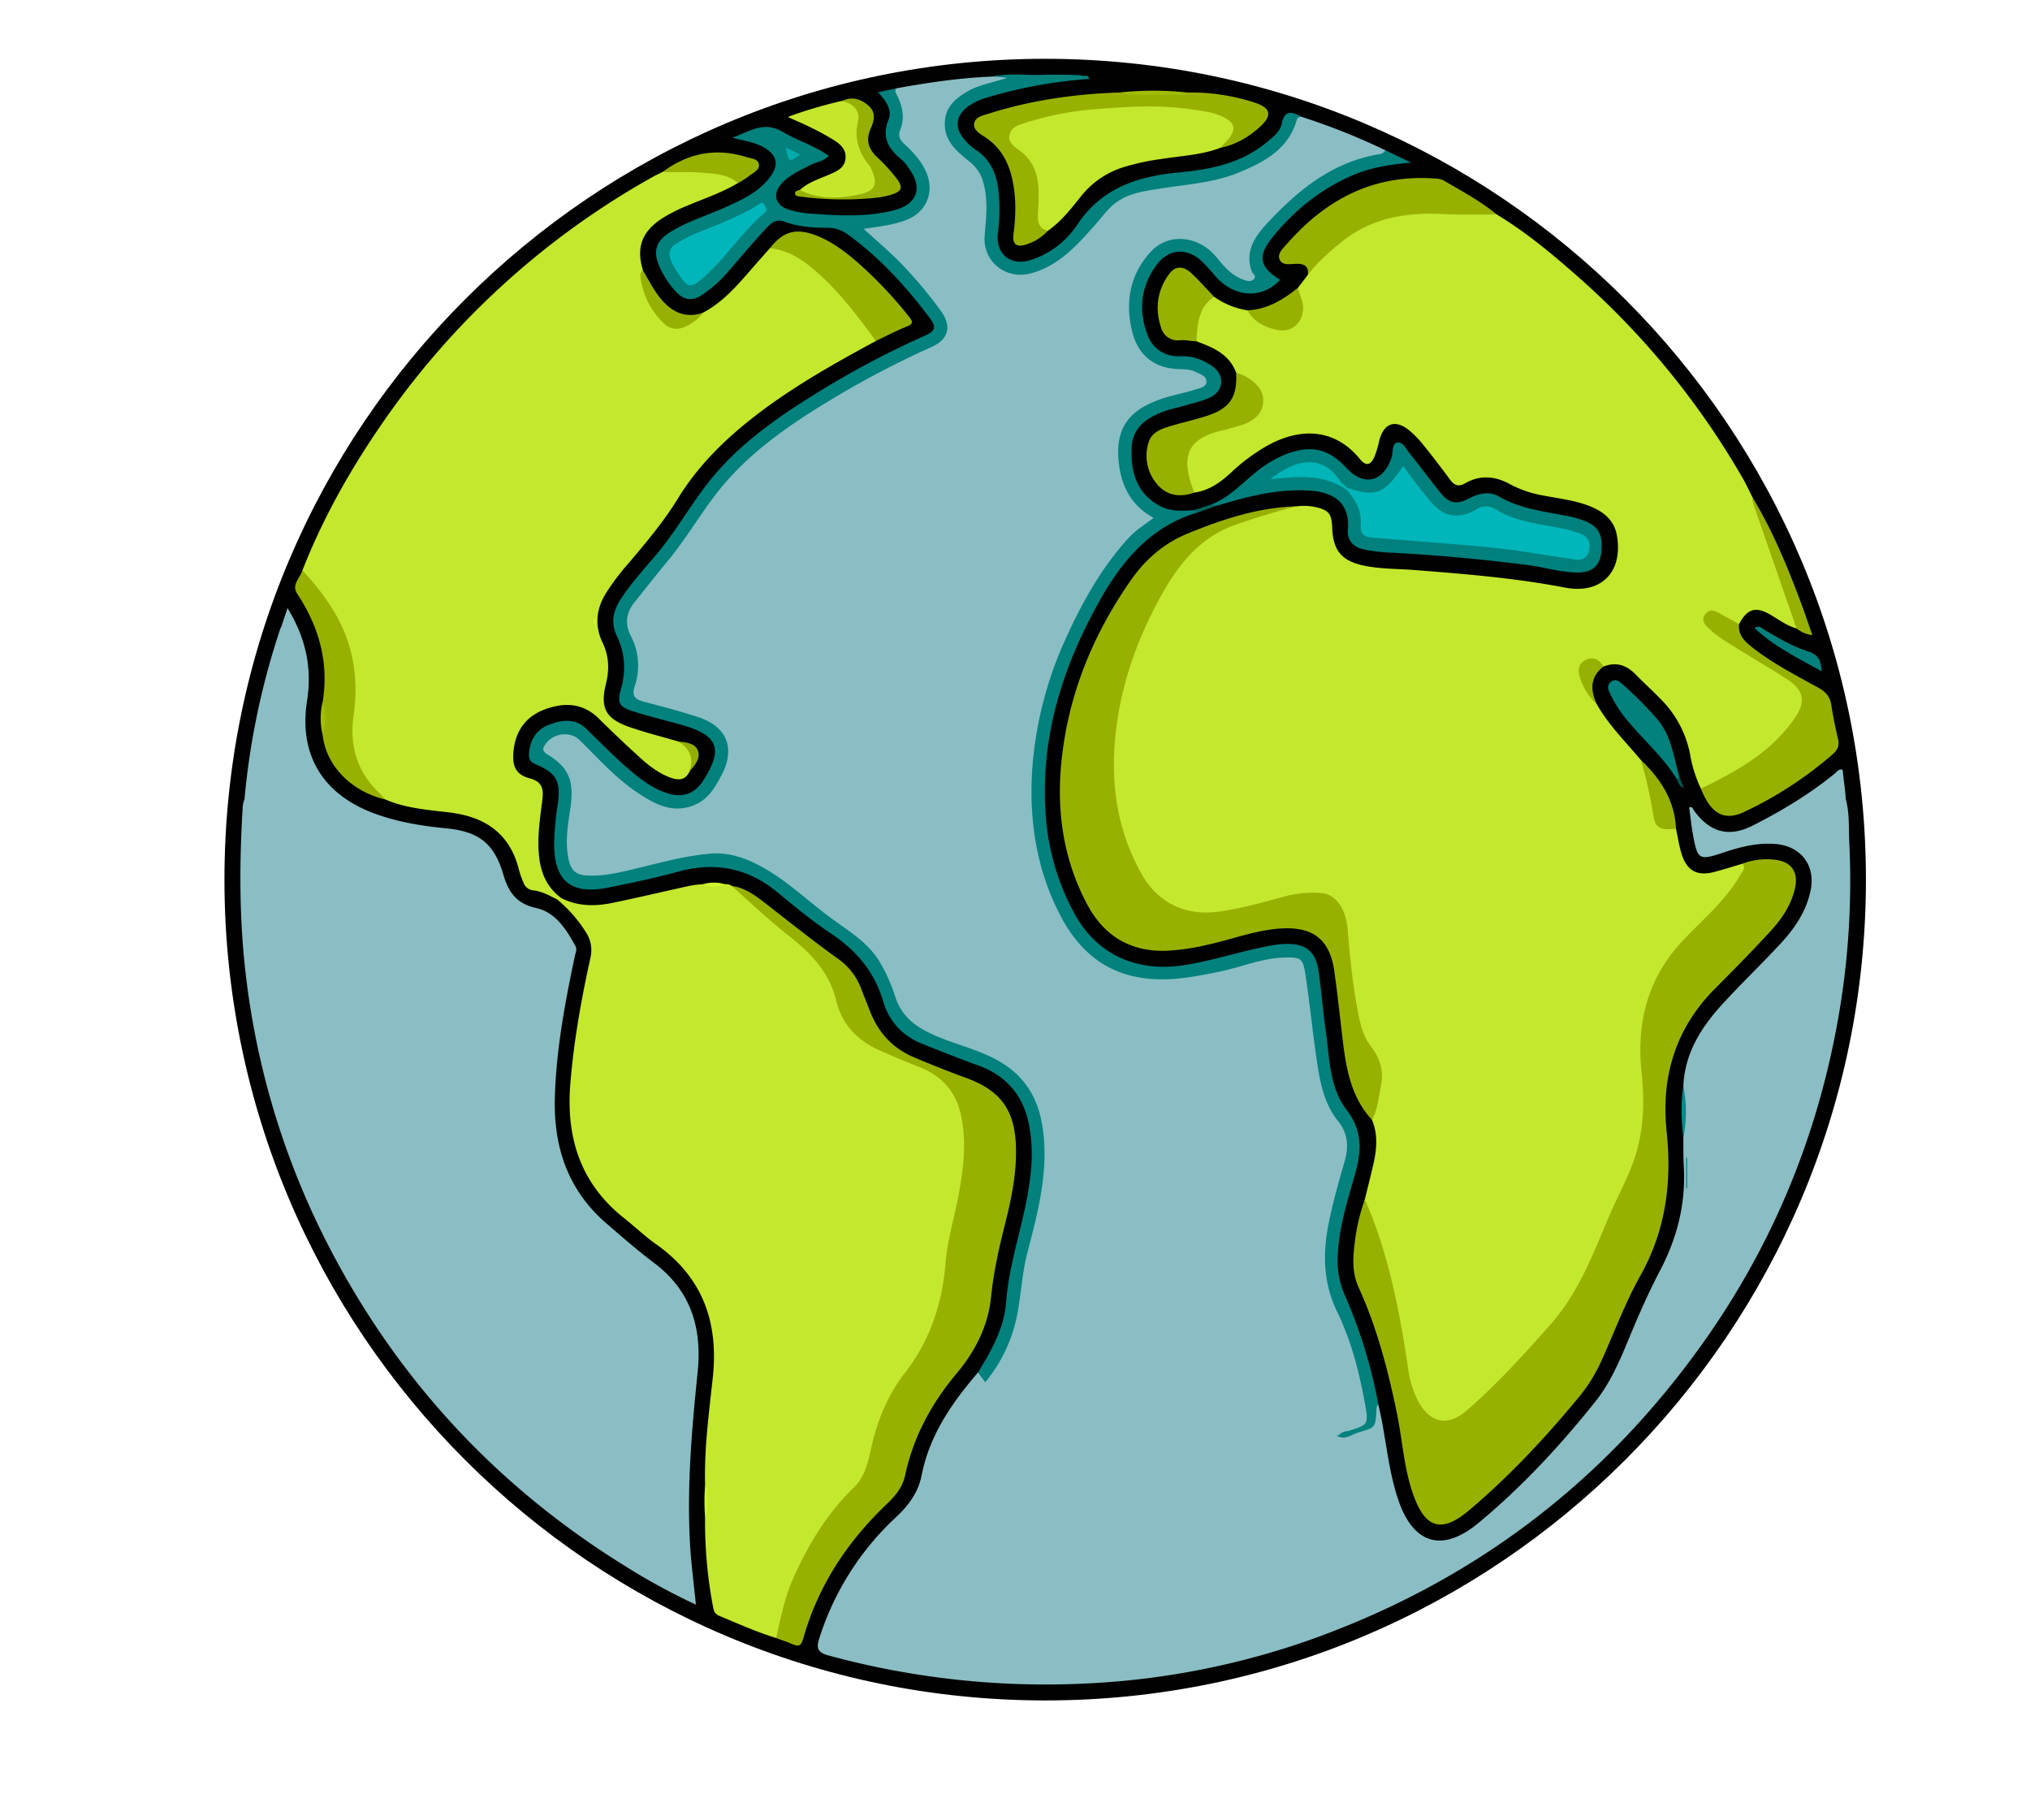 <svg id="Layer_1" data-name="Layer 1" xmlns="http://www.w3.org/2000/svg" viewBox="0 0 912.88 818.28"><defs><style>.cls-1{fill:#013632;}.cls-2{fill:#010101;}.cls-3{fill:#8abec4;}.cls-4{fill:#c4e82d;}.cls-5{fill:#98b100;}.cls-6{fill:#02817d;}.cls-7{fill:#01817d;}.cls-8{fill:#98b101;}.cls-9{fill:#c4e72c;}.cls-10{fill:#97b002;}.cls-11{fill:#97b102;}.cls-12{fill:#03807b;}.cls-13{fill:#a0bd01;}.cls-14{fill:#95ae06;}.cls-15{fill:#018a88;}.cls-16{fill:#a1bd02;}.cls-17{fill:#d1f72e;}.cls-18{fill:#cef22e;}.cls-19{fill:#02665f;}.cls-20{fill:#055853;}.cls-21{fill:#c6eb2d;}.cls-22{fill:#d2f831;}.cls-23{fill:#028a87;}.cls-24{fill:#00b6ba;}.cls-25{fill:#03acab;}.cls-26{fill:#01b5b8;}</style></defs><path class="cls-1" d="M489.77,35.43c-.89-1.48-2.89-.45-3.87-1.73,3.12-.18,6.27-.63,10.21.91C493.43,35.93,491.59,35.56,489.77,35.43Z"/><path class="cls-2" d="M100.93,395.53c0-203.66,165.51-369.16,369.17-369.09s369.1,165.64,369,369.27S673.24,764.81,469.65,764.55,101,599,100.93,395.53Z"/><path class="cls-3" d="M403.05,39.72c14.48-2.62,29-4.79,43.76-5.32,1.62-.55,3.29-.25,4.95-.27.49,0,1,.14,1.35,1.22-2.18,2.2-5.37,2.53-8.25,3.32a34.62,34.62,0,0,0-13.36,6.47C425,50.5,424.35,58.58,429.88,65a34.57,34.57,0,0,0,5.66,5.62c9.36,6.66,9.45,16.59,9.3,26.45,0,3.29-.71,6.62-.69,9.94.09,10.44,9,17.19,19,14.55a40.76,40.76,0,0,0,17.55-10.12,110.93,110.93,0,0,0,13.52-14.65c5.54-7.45,13.2-10.84,22-12.44s17.47-2.33,26.13-4c10.9-2.13,21.18-5.64,29.94-12.85,3.94-3.24,7.17-6.88,8.95-11.74.63-1.71.81-4.28,3.86-3.3A295.76,295.76,0,0,1,623,67.56c-.13,2.73-2.38,2.88-4.24,3.27-21.32,4.54-37,17.62-50.52,33.73-4.48,5.31-6.26,11.2-3.59,18.1,1.23,3.17-.53,5-4,4.69a14.14,14.14,0,0,1-7.17-3.31,60.22,60.22,0,0,1-7.43-7.38c-10.49-11.39-23.57-10.42-31.5,2.78a36,36,0,0,0-3.27,31.73c2.72,7.54,8.23,12.35,16.65,13.2,3.78.38,7.69.37,11.22,2.13,2.15,1.07,4.3,2.4,4.26,5.06S541,175,539,175.88a34.51,34.51,0,0,1-6.22,1.86,94,94,0,0,0-11,3.17c-8.45,3.24-15.86,7.84-17.12,17.69-1.46,11.42.74,22,10.07,29.89,5.5,4.65,5.64,4.54-.19,9.11-8.52,6.69-14.86,15.23-20.46,24.34-11.44,18.56-20.21,38.3-24.93,59.66-5.75,26-5.58,51.9,3.6,77.27a83.21,83.21,0,0,0,11.37,21.58c11.18,15,26.6,19.79,44.45,18.32a151.62,151.62,0,0,0,30.8-6.23A77.36,77.36,0,0,1,575,429.25c9.89-.82,12.56,1.2,13.93,11.1,1,7.08,1.56,14.22,2.39,21.33a219.79,219.79,0,0,0,3.78,23.66,52.77,52.77,0,0,0,9.07,20.38c3,4,3.43,8.39,2.44,13.27-2.48,12.25-7.14,24-8.69,36.42-1.42,11.34-.75,22.24,4.3,33.12,7,15.12,11.16,31.34,14,47.81.48,2.74-.51,4.45-2.89,5.67a29.89,29.89,0,0,1-6.49,2.55,16.91,16.91,0,0,0-5.08,1.83,13.23,13.23,0,0,1-1.51.61,360.3,360.3,0,0,1-88.65,21.34c-20.49,2.3-41.07,3.64-61.76,1.75-8.44-.76-16.94-1-25.33-2.25-5-.75-6-2.15-4.79-7.14,2.68-11.58,8.21-21.76,15.62-31,2.2-2.72,4.43-5.41,6.46-8.25,8.12-10.86,13.83-22.74,15.19-36.42,1.3-13.14,5-25.79,7.82-38.63,2.72-12.54,4.76-25.11,3-38.09-2.23-16.2-10.5-27.46-25.8-33.2-7.49-2.81-14.91-5.77-22.38-8.62-9.08-3.45-15.69-9.15-18.53-18.78-4.1-13.92-12.95-24-25.06-31.81-9-5.75-16.7-13.23-25.32-19.5-7.77-5.64-16.07-10-25.84-11.18-5.42-.65-10.62.44-15.83,1.34-11.16,1.94-22,5.23-33.16,7.38a52.42,52.42,0,0,1-12.43.74c-5-.24-7.21-2-8.63-6.79-1.56-5.22-1.42-10.55-.71-15.85.57-4.29,1-8.6,1.44-12.9.73-7.88-1.73-14.37-9-18.55-4-2.32-4.17-5-.86-8.38,4.23-4.31,11.92-4.25,16.68.28,6.63,6.32,12.8,13.09,19.93,18.9a57.47,57.47,0,0,0,14.43,8.84c9.66,4,18.19,1.24,23.75-7.6A36.09,36.09,0,0,0,325,343.8c2.58-8.85-.43-15.48-8.83-19.17a77.06,77.06,0,0,0-11.37-3.81c-3.06-.8-6.15-1.51-9.2-2.34-12.22-3.32-12.19-3.32-10.24-15.9.87-5.63-.48-11-2.82-16-2.87-6.13-2-11.52,1.92-16.83,9.48-12.88,20.81-24.32,29.24-38,14.74-23.87,36.75-39.51,60.17-53.62a402.94,402.94,0,0,1,43.3-22.77c8.18-3.66,9.32-9.16,3.79-16.3-9-11.6-18.49-22.72-29.92-32.06-1.32-1.08-3.55-2.11-2.78-4.24.61-1.7,2.81-1.47,4.4-1.77,4.58-.87,9.22-1.46,13.62-3.09,9.45-3.5,12.78-11.87,8.52-20.94a33.89,33.89,0,0,0-8.29-10.51c-2.85-2.62-4.12-5.53-2.74-9.35,1.56-4.35.63-8.5-1-12.65C402.17,43,400.51,41.14,403.05,39.72Z"/><path class="cls-4" d="M583.68,129.41l4.48-5.88a12.45,12.45,0,0,1,3.71-6.35C604.81,104,619.55,95,638.83,95c11.45,0,22.88-.36,34.24,1.42,13.57,8.21,25.67,18.36,37.48,28.84a360,360,0,0,1,73.38,90.16c1.49,2.59,2.71,5.32,4.05,8,7.18,17.18,12.62,35,18.94,52.47.77,2.12,2.06,4.27,1,6.7-4.21-1.21-7.72-3.77-11.41-6-6.86-4.08-10.73-3.06-14.45,4-3.53.7-5.81-1.9-8.57-3.24-1.66-.81-3.44-2.07-5-.28-1.77,2.1,0,3.74,1.44,5.09,3.66,3.43,8,5.9,12.24,8.53,6.92,4.3,14.09,8.18,20.85,12.73,9.32,6.28,10.33,11.7,4.47,21.38-3.54,5.86-8.82,9.95-14,14a143.75,143.75,0,0,1-23.05,14.77c-1.69.85-3.39,2.34-5.54,1A57,57,0,0,1,760,339a47.78,47.78,0,0,0-13.17-24.64c-3.68-3.82-7.64-7.37-11.35-11.17-4.13-4.22-8.8-5.72-14.43-3.47-2.68-.73-5.23-3.94-8.15-1s-1.12,6.27.23,9.23a65.53,65.53,0,0,0,4.9,8.61c5.3,9.43,13,16.93,19.87,25.16A37.9,37.9,0,0,1,743.27,358c.23,2,.67,3.92,1,5.87.74,4.44,2.25,8.07,7.75,7.76a2.25,2.25,0,0,1,1.67,1c.85,3.87,1.4,7.84,2.61,11.59,2.41,7.42,7.06,9.81,14.62,7.82,4.31-1.14,8.56-2.49,12.84-3.75,3.06,1.52,1.17,3.61.3,5.14a62.34,62.34,0,0,1-10.52,13.88,278.35,278.35,0,0,0-20.82,22.88c-9.13,11.12-13.42,23.93-13.49,38.28,0,6.67.49,13.28,1,19.92a82.62,82.62,0,0,1-8.07,43.17c-5.87,12-11,24.24-16,36.61-4.63,11.69-12.41,21.13-20.2,30.7a302.58,302.58,0,0,1-33.7,34.69,27.64,27.64,0,0,1-7.46,4.91c-6.59,2.85-12,1.29-16.15-4.58-4.29-6-5.83-13-7-20.11-2.86-17.59-5.93-35.12-11.06-52.23-1.63-5.44-3.77-10.68-5.67-16-.72-2-1.76-4-1.18-6.23,1.29-5.29,2.65-10.57,3.86-15.89,1.52-6.67,2.13-13.36-.63-19.91-.23-3.9,1-7.58,1.87-11.28,1.87-7.68,1.19-14.83-3.66-21.37-5.3-7.14-5.94-15.8-7.37-24.11-1.59-9.34-2.33-18.81-3.28-28.25a26.93,26.93,0,0,0-1.83-8.25,11.4,11.4,0,0,0-10.32-7.38c-8.39-.64-16.11,2.14-24,4.15a172.71,172.71,0,0,1-19.52,4.13c-16.57,2.29-30.4-4.77-38-19.66-11.71-23-13.79-47.35-9.11-72.42,4.4-23.58,13.78-45.08,27.37-64.83,6-8.7,14-14.5,23.61-18.49A112.66,112.66,0,0,1,583,227.66a25.79,25.79,0,0,1,8.45.3c6,1.33,7.41,3,7.62,9.14.38,10.79,4.49,15.4,15.35,17.43,7.07,1.32,14.26,1.2,21.39,1.75,22.73,1.77,45.43,3.58,67.89,7.9,16.34,3.15,26.27-7,23.42-23.39-1.24-7-6.06-10.79-12.26-13.23-6.71-2.65-13.87-3.41-20.88-4.77a49.84,49.84,0,0,1-15-5.12c-6.52-3.61-13.35-4.25-20-.43-3.19,1.83-5,1-7-1.71-3.92-5.38-8-10.63-12.19-15.82a42.94,42.94,0,0,0-5.91-6.07c-6.32-5.26-11.59-3.47-13.63,4.44a46.55,46.55,0,0,1-2.1,7.14c-1.78,4.05-3.88,4.51-6.58,1.2-10.95-13.41-26-14.55-41.34-6.23a84.57,84.57,0,0,0-16.8,12.45c-4.71,4.32-9.82,7.94-16.38,8.85-8.1-9.05-5.08-22.78,6-27.13,4.34-1.7,8.91-2.69,13.36-4a19.72,19.72,0,0,0,6.7-3.23c4.34-3.41,4.61-8.92,1-13.12-2.33-2.72-6.08-3.47-8.19-6.37-3.07-8.37-10.35-11.42-17.86-14.17-3-7,1.65-18.73,8-20a34.86,34.86,0,0,0,15,6.07c3.49,2.18,6.32,5.32,10.38,6.69,3.87,1.3,7.55,1.49,10.75-1.34s3-6.44,1.95-10.12C583.51,133,583,131.25,583.68,129.41Z"/><path class="cls-4" d="M316,140.67c10.26-5.37,17.18-14.35,24.62-22.76,1.86-2.11,3.74-4.2,5.6-6.3,2.87-1.85,5.47-.16,8,.81,6.62,2.54,11.85,7.09,17,11.89,8.28,7.75,15.14,16.64,21.68,25.82.66.93,1.44,1.88,1,3.17-18.73,10.12-37.27,20.55-54.18,33.6-13.66,10.55-25.8,22.44-34.91,37.31-6.44,10.51-14.44,19.92-22.39,29.32a100.91,100.91,0,0,0-10.16,13.56C268,274.21,267.43,281.57,271,289c2.87,6,3.09,12,1.5,18.44-2.7,10.88-.14,15.73,10.55,19.44,7.2,2.5,14.63,4.36,22,6.5,7.54,3.32,8.36,5.45,5.13,13.32-1.87,4.13-5,4.31-8.75,2.91-5.09-1.9-9.36-5.11-13.3-8.68q-9.63-8.73-18.87-17.87c-7.29-7.19-15.77-7.33-24.53-4s-13.25,10.28-13.89,19.59c-.43,6.26,1.43,9.73,7.44,11.33,5.75,1.52,6.2,5,5.6,9.75-1.12,8.92-2.53,17.82-1.26,26.86,1,6.9,3.82,12.69,9.46,16.95,0,.88-.16,1.48-1.23,1-3.58-1.71-7-3.82-11.09-4.22a5.17,5.17,0,0,1-4.4-3.59,43.85,43.85,0,0,1-2-5.65c-4-16.25-15.16-23.82-31.06-25.76-9.88-1.2-19.88-1.87-29.18-5.94-9.72-5.72-13.6-14.91-15.43-25.48a53.12,53.12,0,0,1,.18-16.84c3.08-21.43-5.17-39-18.48-54.85-1.45-1.73-3.7-3-3.38-5.76,8.87-22.7,20.69-43.83,34.37-63.91A362,362,0,0,1,293.86,79.36c1.29-.73,2.67-1.31,4-2a59,59,0,0,1,28.12.43c2.52.63,5.31,1.2,5.93,4.47-6.82,4.14-14.38,6.66-21.69,9.75a74.11,74.11,0,0,0-12.85,6.42c-8.78,5.93-11.31,12.9-8.28,23,0,7.47,3.07,13.86,7.31,19.73,4.1,5.67,8.15,6.38,14.11,2.8C312.35,142.93,314.24,141.9,316,140.67Z"/><path class="cls-4" d="M250.79,404.6l1.23-1c7.59,4,15.65,4,23.73,2.29,11.66-2.41,23.26-5.18,34.9-7.73a50.77,50.77,0,0,1,5.39-.6c3.31.49,6.63,0,9.95,0a4.24,4.24,0,0,1,3.07.74c5.73,3.14,10.53,7.43,15.23,11.93,6.25,6,13.19,11.19,19.78,16.79a34.48,34.48,0,0,1,11.62,18.25c3.7,15.34,13.55,24.26,28,29.08,4.42,1.47,8.62,3.54,12.87,5.44,11.17,5,16.23,14.18,17.71,25.87,1.29,10.19.34,20.3-1.62,30.23-3.21,16.16-6.46,32.28-8.54,48.65-1.4,11-6.79,20.61-13.31,29.26-9.73,12.93-15.74,27.3-19.26,42.92-1.35,6-4.77,10.66-9,15.22-15.69,17.12-26.83,36.75-31.16,59.87-.32,1.72.49,4.2-2.41,4.64-8.73-2.65-17-6.42-25.43-9.89-2.07-.85-2.56-2.28-2.9-4.15a205.2,205.2,0,0,1-3.58-40,53.93,53.93,0,0,0,0-15c-.39-16,1.71-31.88,3.45-47.72,2.76-25.14-4.49-45.53-25.62-60.38-5-3.53-9.48-7.85-14.3-11.67-19.51-15.48-26.06-36-24.13-60.17,1.52-19.11,4.89-37.9,9-56.58a14.76,14.76,0,0,0-2-11.77A61.5,61.5,0,0,0,250.79,404.6Z"/><path class="cls-3" d="M443.07,621.48c-3.33,6.95-9.55,11.8-13.26,18.53a86.94,86.94,0,0,0-9.07,22.52c-.63,2.72,0,3.65,2.63,3.9,5.77.57,11.51,1.53,17.29,1.89,13.76.85,27.56,1.72,41.35,1,32-1.67,63.65-6.14,94.35-15.86,8.23-2.6,16.41-5.34,24.61-8,5.13.61,9.33-2.48,14-3.65,2.23-.56,2.3-3.34,2.66-5.5.28-1.75-.55-4.13,2.2-4.79,3.48,14.28,4.25,29.14,9.06,43.12,6.75,19.66,19.77,23.47,35.77,10.26,19.58-16.16,36.75-34.71,52.59-54.5,6.83-8.53,11.12-18.53,15.25-28.52,4.32-10.47,8.87-20.81,14.12-30.84,7.65-14.61,11.52-30,10.57-46.6-.24-4.31-.15-8.64-.21-13,.22-7.64,0-15.29,0-22.94.57-14.85,8-26.56,17.56-37,8.53-9.33,17.69-18.07,26.27-27.35,6.25-6.76,11.39-14.3,13.37-23.59,2.43-11.36-4.22-20.18-15.83-21.09-8-.62-15.52,1.24-23,3.74-11.38,3.82-12,3.48-14.11-8.39-.7-3.89-1.08-7.85-1.62-11.79,1.4-.64,1.63.67,2.13,1.36,7.18,9.9,15.7,12.27,26.53,6.76,13.08-6.64,25.63-14.17,37-23.52.84-.69,1.43-1.92,3.31-1.59.37,3.09.75,6.31,1.13,9.53-1.13.15-2.34-.17-3.38.57A252.25,252.25,0,0,1,801,372.43a34.4,34.4,0,0,1,9.66,3.57c9.07,5.21,12.94,15.42,10.54,25.66-2.92,12.47-10,22.3-18.51,31.36s-18,17.29-26.05,26.87c-12,14.25-14.73,30.89-13,48.72.26,2.55.16,5.23,1.23,8.3,6.35-7.53,11.11-15.48,16-23.35a371.62,371.62,0,0,0,35.24-75.88c5.26-15.49,8.67-31.35,12.08-47.27.78-3.67-.83-7.73,1.85-11.05,1.72,6.16,1.26,12.55,1.55,18.8a356.62,356.62,0,0,1-3.79,72.69C819.12,506,799,556.7,766.85,602.36q-67.8,96.28-179.1,135.43a352,352,0,0,1-95.13,18.92,372,372,0,0,1-120.1-12.4c-5.3-1.42-5.37-3.77-4-7.95a126.11,126.11,0,0,1,34.43-54.22c5.73-5.34,10-11.22,11.5-18.78,3.55-18.16,13.65-32.64,25.36-46.27A4.49,4.49,0,0,1,443.07,621.48Z"/><path class="cls-3" d="M109.94,359.37a336.72,336.72,0,0,1,16.17-76.83c2-2.47,2.81-.28,3.39,1.11,3.48,8.22,5.79,16.65,4.46,25.74-1.05,7.07-1.7,14.07-.77,21.33,1.8,14.06,8.63,24.59,20.2,32.34,12.25,8.22,26.2,11.22,40.5,13.11,4.78.62,9.6,1,14.25,2.45,6.35,2,10.6,6,12.64,12.4.81,2.54,1.72,5.05,2.55,7.58,2.3,7,6.76,11.72,14.16,13.37,6.62,1.49,11,5.89,14.63,11.31a9.42,9.42,0,0,1,1.45,7.59c-3.43,15.8-6.54,31.68-7.76,47.8-.94,12.42-1.47,25,1,37.33,3.26,16.08,12.35,28.51,24.5,39,7.05,6.11,14.28,12,21.58,17.8,14.11,11.22,18,26.2,16.13,43.29-.34,3.15-.61,6.29-.79,9.45-.29,5.13-2.09,6.24-6.76,4a278.88,278.88,0,0,1-31.12-18q-86.77-56.73-131.74-150.2a345.18,345.18,0,0,1-27.78-82.67A57.21,57.21,0,0,1,109.94,359.37Z"/><path class="cls-3" d="M109.94,359.37c1.31,26.4,9.9,51,18.85,75.5,8.7,23.81,20.47,46.13,34.22,67.36a361.38,361.38,0,0,0,46.39,57.7,365.53,365.53,0,0,0,62.78,51.2c9.79,6.28,19.8,12.2,30.15,17.54,3.48,1.8,4.72,1.28,4.7-2.73,0-9.42,2-18.75.14-28.28-2.36-12-10.05-19.91-19-27.08-11.77-9.45-23.91-18.47-32.78-31a61.27,61.27,0,0,1-11-30.57,170.87,170.87,0,0,1,.34-32.37,409.76,409.76,0,0,1,8-47.5,5.16,5.16,0,0,0-1-4.21c-3.74-5.64-8-10.51-15.24-11.86-7.65-1.42-12.82-6.55-14.17-13.84-3.06-16.62-14.2-20.59-29.06-21.95-18.91-1.74-37-6.76-50.53-21.66-6.2-6.85-9.37-15-10.77-24.19-1.22-8.06,0-15.8,1-23.7,1.12-8.83-1.83-17.05-5-25.11-.3-.75-1.14-.27-1.73,0l3.07-9.23c8.21,13.51,11.1,26.87,8.78,41.73-3.81,24.41,7.23,42.19,30.46,50.7,10.41,3.81,21.23,5.56,32.17,6.62,14.57,1.43,21.56,6.75,25.68,20.91,2.26,7.77,5.93,13,14.67,14.9s13.61,9.62,17.76,17.19c.77,1.39,0,2.91-.31,4.38-4.43,21-8.4,42.12-9,63.64-.61,22.18,5.79,41.62,23.21,56.63,7.06,6.09,14.09,12.23,21.54,17.84,16.51,12.44,21.5,29.34,19.47,49-2.64,25.68-4.88,51.39-3.43,77.24.5,8.93,1.7,17.81,2.64,27.29a282.32,282.32,0,0,1-31.31-17Q193.9,650.34,147,558.72A355.28,355.28,0,0,1,110.8,440.47c-3.27-26.06-3.23-52.13-1.61-78.26A14.53,14.53,0,0,1,109.94,359.37Z"/><path class="cls-5" d="M613.78,539.27c10.56,24.1,15.49,49.62,19.35,75.45a46.34,46.34,0,0,0,4.58,15.21c5.21,9.72,13.23,11.67,21.58,4.48,13.75-11.84,25.88-25.25,37.92-38.85,12.86-14.52,19.25-32,26.62-49.25,3.66-8.55,8.27-16.68,11.23-25.56,4.18-12.55,4.53-25.32,3.16-38.37-2.38-22.53,2.61-42.68,18.77-59.71,8.77-9.24,18.72-17.56,25.32-28.76,1-1.76,2.85-3.29,1.45-5.67A31.48,31.48,0,0,1,798,386.53c7.55.81,10.84,5.46,9.2,12.82-1.68,7.56-5.92,13.78-11,19.31-8.11,8.82-16.52,17.38-25,25.88-17.83,17.93-24.32,39.72-21.71,64.41,2.4,22.77-.41,44.24-11.84,64.65-7,12.43-11.87,26-17.84,39a72.29,72.29,0,0,1-10.15,16c-15,18.12-31,35.25-49,50.44-12.14,10.22-19.5,8.37-24.93-6.48-4.38-12-5-24.75-7.54-37.11-4-19.43-9-38.57-17.25-56.69-3-6.53-2.56-13.38-1.7-20.14A87,87,0,0,1,613.78,539.27Z"/><path class="cls-6" d="M443.07,621.48q-1.65-2.19-3.28-4.39c6-9.84,11.77-19.87,12.67-31.66,1.48-19.68,9.06-38.16,11-57.75a72.89,72.89,0,0,0-.88-22.84q-4.15-19.08-22.61-25.76c-8.43-3.07-16.79-6.37-25.12-9.69-8.91-3.56-15-10-17.68-19.15-3.92-13.3-12.08-22.92-23.51-30.52-8.43-5.61-16.29-12.12-24.12-18.58-13.42-11.07-28.27-13.74-44.93-9.14-10.08,2.79-20.37,4.89-30.63,7-17.28,3.56-25.05-2.85-24.77-20.5a143,143,0,0,1,1.6-16.87c1.42-10.37-.43-14-10.07-18.06-2.25-.95-3-2.3-2.87-4.57.42-6.21,3.26-11,9.09-13.18s11.68-3,16.78,1.93c6.92,6.73,13.64,13.68,21.1,19.84,4.77,3.93,9.81,7.47,15.85,9.23,6.54,1.91,11.84-.09,15.5-5.79,9.18-14.26,6.81-20.48-9.61-25.09-7.36-2.06-14.8-3.87-22.09-6.18-5.92-1.87-7-3.8-5.33-9.61,2.41-8.39,2-16.35-1.79-24.26-2.89-6-1.54-11.63,2.06-17,4.67-6.93,10.24-13.13,15.63-19.46,9.08-10.69,15.81-23.09,24.62-33.94,13.74-16.91,31.57-28.94,49.92-40.22A408.84,408.84,0,0,1,416,150.89c4.69-2.11,5.15-3.82,2.09-7.91-10.53-14.06-22.26-26.94-36.54-37.33a15.31,15.31,0,0,0-9.66-3.23c-6.48,0-13-.46-19.15-2.77-4.24-1.58-6.65,1.35-8.92,3.81-5.75,6.25-11.21,12.76-16.79,19.16A54.88,54.88,0,0,1,315.4,132.8c-4.1,2.64-7.8,2.17-11.2-1.38a40.3,40.3,0,0,1-7.66-11.62c-3-6.73-1.65-11.3,4.66-15.33,7.63-4.87,16.36-7.37,24.53-11.06,7.73-3.49,15.55-6.89,20.78-14.12,3.77-5.22,2.93-9.48-2.66-12.82-4.09-2.44-8.75-3.06-14.43-4.53,8-3.1,14.28-7.61,22.64-2.6,6.5,3.9,14,6,20.62,10.71-2.23,2.54-5.39,2.73-7.91,4-4.57,2.38-9.39,4.36-13,8.18-4.54,4.77-3.35,10,2.9,12A40.13,40.13,0,0,0,363.93,96c12.62.94,25.29,1.7,37.74-1.36,11-2.7,13.57-10.31,6.73-19.36a17.79,17.79,0,0,0-2.49-3.11c-6-4.87-9.73-10-6.29-18.52,1.65-4.07-1.11-8.35-4.77-12.17l8.2-1.74c-.61.94-.4,1.69.13,2.71,2.61,5,3.86,10.35,1.68,15.83-1.14,2.87-.17,4.6,1.85,6.49,3.9,3.63,7.49,7.46,9.74,12.5,3.94,8.87.33,18-8.76,21.58-6.07,2.39-12.5,3-19.28,4.06,5.59,5.12,11.1,9.82,16.2,14.92a199.47,199.47,0,0,1,18.3,21.7c5.23,7,3.84,13-4.09,16.53a414.11,414.11,0,0,0-45.05,23.62c-19.59,11.8-38.35,24.74-52.35,43.19-7.31,9.64-13.48,20.13-21.25,29.48-5,6-9.78,12.16-14.68,18.23-3.8,4.71-4.69,9.6-1.87,15.26a28.78,28.78,0,0,1,1.81,22.73c-1.49,4.35.24,5.91,4.1,6.93,8.19,2.16,16.4,4.28,24.43,6.92,13.1,4.32,16.91,14.17,10.39,26.33-2.75,5.12-5.59,10.2-11.32,12.85-10.17,4.7-18.56,0-26.49-5.3-9.72-6.5-17.51-15.31-25.81-23.47-4.43-4.36-12.17-3.21-15.59,2-1.32,2-1.13,3,1,4.33,9.88,6.06,12.09,12.24,10.4,23.87-1.16,8-2.66,16.05-.62,24.24,1.12,4.53,3.71,6.18,8.14,6.39,8.11.38,15.83-1.68,23.55-3.54,10.49-2.53,20.93-5.37,31.68-6.3,7.56-.66,14.8,1.48,21.55,5C353.19,395.12,363,405,374.14,413.1c7.73,5.67,16.07,10.59,21.31,19.15a73.51,73.51,0,0,1,7.12,15.86c2.95,9.18,9.53,13.82,17.83,17.44,10.63,4.65,22.27,6.87,32,13.55,10.19,7,15,16.9,16.6,28.82,2.58,19.1-2.29,37.2-7,55.36-2.13,8.21-2.7,16.68-4.07,25A68.15,68.15,0,0,1,443.07,621.48Z"/><path class="cls-5" d="M583,227.66c-9,2.24-17.81,5-26.61,8-15.78,5.3-25.47,16.76-33.32,30.57-10.19,17.95-17.42,36.92-20.55,57.36-3.75,24.5-1.28,48.2,11.22,70,6.64,11.56,18.66,18.46,34.2,16.32,10.42-1.45,20.43-4.32,30.5-7.05a47.58,47.58,0,0,1,15.83-1.3c6.5.44,11,7.15,11.76,16.29,1.09,13.21,2.42,26.41,5.09,39.42,1,4.74,2.4,9.35,5.43,13.27,4.07,5.26,5.82,11.11,4.45,17.71-1.07,5.15-1.43,10.49-4,15.27-9-9.67-11.44-21.85-13-34.35-1.34-10.89-2.44-21.82-4-32.68-2-13.81-9.25-19.71-23.2-19.07-11.92.55-23,5.11-34.54,7.52a101.39,101.39,0,0,1-17.75,2.55c-16.31.48-28.14-6.75-35.69-21-10.63-20.06-13.75-41.65-11.51-63.92,3-29.93,14-57,31.18-81.61,6.64-9.55,15-16.78,25.87-21.18C550,233.39,565.9,228.15,583,227.66Z"/><path class="cls-5" d="M349,736.48c2.1-9,3.79-18,7.59-26.56,6.8-15.33,15.26-29.42,27.42-41.15,5-4.85,6.41-11.58,7.84-18,2.72-12.21,7.38-23.58,15-33.39,11.44-14.69,16.85-31.18,18.37-49.61.89-10.83,4.3-21.43,6.16-32.2,2-11.25,3.25-22.58.81-34-2.31-10.87-8.76-17.95-19-21.91-5.73-2.21-11.37-4.68-17-7.1C386,468.15,378.72,461,376.07,450c-3.11-12.93-11.52-21.59-21.61-29.46-8.85-6.91-17-14.77-25.4-22.21,5.5.73,9.92,3.8,14.09,7,11.31,8.77,22.47,17.73,34.12,26.07a28.42,28.42,0,0,1,10.08,13.36c1.24,3.27,2.58,6.49,3.83,9.75,3.72,9.64,10.15,16.77,19.69,20.81,7.65,3.24,15.37,6.34,23.18,9.17,16,5.82,22.46,14.55,22.83,31.73.26,11.76-2.14,23.17-5,34.47-2.68,10.65-5.09,21.32-6.18,32.29-1.3,13.19-7.16,24.61-15.53,34.57-11.36,13.53-19.43,28.52-23.16,45.84-1.12,5.2-4.28,9.1-8.16,12.79-17.67,16.83-30.84,36.59-37.55,60.24-.91,3.22-1.77,4.23-4.88,2.84C354,738.22,351.48,737.41,349,736.48Z"/><path class="cls-6" d="M619.84,631.49c-.86.72-.83,1.72-.88,2.72-.44,7.91-.55,7.57-8,9.81-3.36,1-6.2,3.75-10,1.41a3.64,3.64,0,0,1,.87,0c1.42-.56,3-.81,4.13-1.94,9.2-2.79,9.57-2.86,7.91-12.06-2.57-14.25-6.14-28.44-12.46-41.4-6.57-13.46-6.64-26.89-3.76-40.77,1.89-9.09,4.39-18.07,7-27,1.91-6.66,1.56-12.63-2.94-18.23-6.53-8.1-8.21-18-9.65-27.88-1.88-12.78-3.13-25.65-5.09-38.41-1.06-6.82-2.13-7.34-8.92-7.23-10.29.16-19.73,4.32-29.62,6.35-11.2,2.29-22.26,4.51-33.95,2.95-18.62-2.47-30.27-13.57-38.23-29.3-10.14-20-13.47-41.66-12.1-63.88a169.68,169.68,0,0,1,15.34-60c7.31-16.06,15.89-31.37,27.83-44.55,3.23-3.56,7.32-6.12,11.47-9.22-10.78-5.93-15-15.31-15.85-26.76-1.1-15.32,6.6-22.18,18.58-26.48,5.13-1.84,10.6-2.74,15.8-4.43,2-.66,5.3-1,5.21-3.77-.07-2.41-2.87-3.19-5-4.25-2.85-1.42-5.89-1.06-8.74-1.28-11.09-.88-17.41-7.22-19.78-17.33-3.05-13-.81-25.25,8.45-35.34,8-8.74,21.64-7.33,29.69,2.56,3.35,4.12,6.8,8.19,12.12,10,1.49.51,2.9,1,4.26,0,2-1.52-.25-2.66-.63-3.75-3.17-9,1.37-15.65,6.88-21.57,13.88-14.94,29.31-27.61,50.34-31.11A3.61,3.61,0,0,0,623,67.56l11.58,5.55c-9.94.91-18.34,2.26-26.24,5.67-14.37,6.19-26.23,15.74-36,27.79-7,8.62-5.94,13.52,3.29,19.21-7.93,8.79-20.44,8.14-29-1.5a84.89,84.89,0,0,0-6.38-7c-6.62-6-14.68-5.44-20,1.68-7.1,9.48-8.4,20.16-4.37,31.21,2.48,6.82,8,10.3,15.16,10,5.34-.2,9.8,1.57,14,4.37,5.95,4,5.43,11.39-1.1,14.29-3.62,1.61-7.57,2.48-11.39,3.61-2.87.84-5.85,1.36-8.65,2.38-7.9,2.86-14.58,7-15,16.59-.46,11,2.32,20.55,12.84,26.14,4.75,2.52,10,2.15,15.16,1.84.93-.26,2.08-1,2,.91-21.38,6.26-34.34,21.75-44.69,40.32-16.2,29.06-26,59.74-24.1,93.39a108.08,108.08,0,0,0,13.28,47.14c10,18,27.66,26,48.54,22.88,13.36-2,26.14-6.44,39.38-8.86a46.06,46.06,0,0,1,6.93-.76c8.93-.2,13.38,3.29,14.7,12.11s1.88,17.52,3.16,26.23c1.83,12.44,1.49,25.88,9.46,36.26,7.3,9.49,6.71,18.7,3.76,29.06-3.31,11.64-7,23.23-7.69,35.5a38.82,38.82,0,0,0,3,18.45A222.47,222.47,0,0,1,619.84,631.49Z"/><path class="cls-4" d="M548.92,66.42c-8.65,3.31-17.87,3.65-26.87,5.09a106.51,106.51,0,0,0-17,3.71,39.27,39.27,0,0,0-19,13.13c-4.43,5.59-8.87,11.23-14.8,15.4-4.11-.2-5.71-1.72-5.8-6.08-.08-3.66.08-7.32.13-11,.1-7.06-2.16-13-7.66-17.65A25,25,0,0,1,455,66.29c-3.49-4.07-2.89-8.19,1.88-10.65,7.19-3.71,15.18-4.77,23-6.33,11.63-2.31,23.48-2.45,35.23-2.9A117.41,117.41,0,0,1,543.36,49a24.46,24.46,0,0,1,7.92,2.91c5.86,3.59,6.1,8.66.57,12.67A13,13,0,0,1,548.92,66.42Z"/><path class="cls-3" d="M830,359.36c-1.22,26.06-9.64,50.39-18.45,74.54-9.6,26.32-22.83,50.83-38.42,74.07-2.21,3.31-4.56,6.53-6.85,9.79-.56.81-1.06,1.82-2.3,1.43-1-.3-1-1.2-1.07-2-1.15-14.91-2.51-29.81,3.93-44.07a72.36,72.36,0,0,1,13.19-19.17c9.14-9.89,19.63-18.49,28-29.1,5-6.28,9.29-12.93,11.5-20.74,4.17-14.76-2.34-26.1-17.2-29.92-1.24-.32-2.46-.7-4.43-1.26,7.62-4.77,15.1-8.64,21.79-13.74,2.24-1.7,4.81-3,6.82-5,2.56-2.47,2.25.66,3.2,1.34C829.85,356.8,830,358.08,830,359.36Z"/><path class="cls-7" d="M545.06,226.67c7.64-3,13.07-9,19.27-14A50.88,50.88,0,0,1,578.86,204c11-4,18.62-2.19,26.58,6.35s16.58,6.43,20.32-4.62c.8-2.37,0-6.3,2.7-6.75,2.46-.41,4,3.1,5.66,5.13,4.49,5.57,8.75,11.32,13.22,16.92,4.26,5.34,7.3,6.12,13.44,3,4.44-2.25,9-3.31,13.32-.78,8.89,5.15,18.75,6.52,28.55,8.33a62.11,62.11,0,0,1,8.22,2c7.7,2.54,9.94,6.09,9.29,14.23-.5,6.15-3.78,9.42-9.92,9.58-7.89.2-15.41-2.34-23.15-3.33q-30.45-3.9-61.08-5.55A76.78,76.78,0,0,1,613.17,247c-4.67-1.06-7.38-4-7-8.88.89-12.59-6.87-17-18-17.58-13.84-.72-27,2.67-40.15,6.61-.64.19-1.3.31-1.94.46C545,228.08,544.88,227.55,545.06,226.67Z"/><path class="cls-5" d="M764.89,354.58c16.55-8,32.48-16.87,42.89-32.77,4.28-6.53,3-11.74-3.72-16.12-7.36-4.83-15-9.2-22.46-13.88-4.78-3-9.72-5.77-13.75-9.83-1.69-1.7-2.7-3.48-1.09-5.7,1.74-2.42,3.9-2,6.17-.75,3,1.72,6.08,3.39,9.13,5.08-.53,4.83,2.42,7.71,5.78,10.36,9.22,7.25,19.61,12.58,29.81,18.21,3.34,1.84,5.33,4,5.9,7.89.75,5.1,1.82,10.16,3,15.16.73,3-.22,5-2.45,6.94A172.72,172.72,0,0,1,784.47,365C775.35,369.36,769.4,365.94,764.89,354.58Z"/><path class="cls-6" d="M585.13,52.41c-.78.26-1.67.39-1.94,1.35-3.75,13.43-14.7,19.1-26.22,23.86-10.84,4.48-22.56,5.18-34,7-8.18,1.27-16.63,2.11-23.09,8.12-2.89,2.69-5.25,6-7.89,8.91-8,9-16,17.86-28.29,21.22-11.36,3.11-21.88-5.27-20.9-17,.68-8.09,1.65-16.15-.71-24.16a16.85,16.85,0,0,0-5.53-8.54c-5.36-4.53-11.47-8.68-11.68-17.06-.18-7.5,4.28-11.47,9.9-14.84,5.33-3.19,11.5-4.05,18.25-6.31l-6.2-.5c7.18-1.74,14.48-.53,21.72-.8,5.78-.23,11.58,0,17.37.1,1,1.19,3.5-.9,3.87,1.73a210.05,210.05,0,0,0-45.51,8.25,28.12,28.12,0,0,0-9,4.16c-5.46,4.1-6.14,9.45-1.73,14.63a24.36,24.36,0,0,0,5.1,4.74c6.59,4.25,9.43,10.61,10.29,18a80.46,80.46,0,0,1-.18,19.43c-1.17,9.28,5.48,15,14.5,12.29a39.68,39.68,0,0,0,21.21-16c11.21-16.78,27.47-21.77,46.08-23.5,14.16-1.32,28-4.21,39.41-13.78,2.72-2.28,5.79-4.71,6.45-8.06C577.67,49,581.1,50.37,585.13,52.41Z"/><path class="cls-8" d="M548.92,66.42c.77-.87,1.51-1.76,2.31-2.59,5.23-5.38,4.52-8.91-2.49-11.82-4.33-1.79-9-2.25-13.57-2.91-13.88-2-27.79-1.18-41.65-.07a135.57,135.57,0,0,0-29.76,5.41,7.55,7.55,0,0,0-1,.17c-3.26,1.4-7.58,1.64-8.71,5.71s2.6,5.84,5.08,7.83c9.38,7.53,8.07,17.94,7.63,28-.17,3.81.39,6.57,4.46,7.58a22.07,22.07,0,0,1-10,6.27c-4.21,1.26-6-.25-5.46-4.68,1.05-8.13,1.28-16.19-.44-24.27-1.69-7.93-5.18-14.6-12.14-19.27-2.24-1.5-5.52-3.13-5.09-6.21s4-3.67,6.61-4.5c18.95-6,38.44-8.78,58.27-9.47,6.24,1.24,12.46-.36,18.71-.17,4.06.13,8.16,1.56,12.25.15A93.11,93.11,0,0,1,563.82,46c7.84,2.47,8.54,5.91,2.45,11.33C561.27,61.75,555.61,65.11,548.92,66.42Z"/><path class="cls-5" d="M673.07,96.43c-8.07,0-16.16.23-24.21-.19-16.74-.87-32.38,1.8-45.78,12.72-5.41,4.41-10.67,9-14.92,14.57.38-3.79-1.57-5-5.08-4.91-2.72,0-6.44,1-7.66-2-1.13-2.76,1.77-5.18,3.57-7.24,17.58-20,39.12-31.13,66.37-29.11a9.14,9.14,0,0,1,3.82.86C657.36,85.91,665.71,90.4,673.07,96.43Z"/><path class="cls-5" d="M136,256.51a107.91,107.91,0,0,1,14.73,19.28c8.26,14.34,10.62,29.64,8.28,45.94-1.95,13.57,1.59,25.51,11.85,35.08a30,30,0,0,1,2.25,2.63c-15.3-3.67-26.56-15.32-28-29-.17-5,.18-10,0-14.94,2.88-17.79-1.71-33.77-11.48-48.61C131,263,134.86,259.91,136,256.51Z"/><path class="cls-5" d="M393.85,153.3c-8-11-16.15-21.77-26.37-30.83-6.16-5.46-12.77-10-21.25-10.86,5.87-7.54,11.6-9.19,20.48-5.86,6.78,2.55,12.52,6.78,18,11.41a188.47,188.47,0,0,1,24,25.14c1.73,2.14,2.21,3.25-.89,4.5C403,148.71,398.49,151.11,393.85,153.3Z"/><path class="cls-5" d="M555.9,167.6a19.93,19.93,0,0,1,9.28,5.49A10.08,10.08,0,0,1,564,188.24c-3.41,2.66-7.52,3.36-11.47,4.57-.15,0-.3.14-.46.17-17.56,3.54-21.92,10.85-15,28.51C530.83,223.66,525,223,520.59,218a19.64,19.64,0,0,1-4.05-19.13c1.15-4,4.9-5.77,8.59-6.92,5.85-1.82,11.88-3.1,17.7-5C553.16,183.56,556.43,178.51,555.9,167.6Z"/><path class="cls-9" d="M359.68,85.43c3.87-3.58,8.86-5,13.53-7.07,3.24-1.41,6.55-2.85,7-7s-2.27-6.48-5.25-8.39a112.77,112.77,0,0,0-10-5.49c-3.19-1.6-6.49-3-10.71-4.9a197.07,197.07,0,0,1,24.54-7.25c5.89.35,9.27,3.11,8.37,9.07-1.18,7.7,1.44,13.61,5.11,19.93,4.87,8.41,2.16,13.18-7.43,14.26-7.06.8-14.17,1-21.18-.65C362,87.57,360.28,87.39,359.68,85.43Z"/><path class="cls-5" d="M546,133.45c-7.29,4.81-7.41,12.48-8,20-2.47,0-4.82-.73-7.39-.47a7.74,7.74,0,0,1-8.46-5.62c-2.81-8.38-1.81-16.47,3.28-23.73,2.95-4.23,6.6-4.35,10.55-.57C539.49,126.36,542.68,130,546,133.45Z"/><path class="cls-6" d="M754.09,350.38c-5.84-9.63-14.32-17-21.5-25.54A55.49,55.49,0,0,1,724.11,312c-.84-1.83-1.77-3.72.29-5.41s3.63-.32,5.19,1a170.67,170.67,0,0,1,15.15,15.16c6.87,7.62,7.85,17.38,10.44,26.59C755.47,350.36,755,350.63,754.09,350.38Z"/><path class="cls-10" d="M359.68,85.43c9,4.43,18.37,3.93,27.67,1.76,6.29-1.46,7.42-4.84,4.6-10.87a8.14,8.14,0,0,0-.91-1.76c-4.8-5.89-7-12.17-5.2-20,1.13-4.91-2.24-8-7.08-9.19,4.52-2.19,8.47-.81,11.91,2.25s2.36,6.89.89,10.19c-2.45,5.5-.86,9.44,3.29,13.24a73.1,73.1,0,0,1,8.36,9.22c3,3.93,2.38,5.78-2.25,7.22a39.05,39.05,0,0,1-7.81,1.5,143.72,143.72,0,0,1-32.84-.56c-1-.15-2.65-.06-2.8-1.43C357.4,86,358.63,85.53,359.68,85.43Z"/><path class="cls-8" d="M331.91,82.3c-4.7-4-10.58-4.22-16.24-4.65-5.91-.46-11.87-.2-17.81-.25,11.37-8.47,23.81-11.07,37.49-6.86,2.2.68,5.33.76,5.89,3.11.64,2.72-2.47,3.95-4.31,5.45A45.48,45.48,0,0,1,331.91,82.3Z"/><path class="cls-10" d="M807.92,282.59q-9.78-28.12-19.54-56.26a14,14,0,0,1-.4-2.91c9.19,15.19,15.91,31.53,22.1,48.1,1.66,4.44,3.15,9,4.93,14.05A14,14,0,0,1,807.92,282.59Z"/><path class="cls-8" d="M583.68,129.41c.57,3,2.26,5.62,2.32,8.74.12,7-5.16,11.67-11.93,10.14-5.39-1.21-10.29-3.54-13.11-8.77C569.87,139.15,577,134.77,583.68,129.41Z"/><path class="cls-11" d="M753.69,372.58c-9.9,1.27-9.52-2.34-10.69-8.91a187.6,187.6,0,0,0-5.14-22C746.75,350.13,753.11,359.87,753.69,372.58Z"/><path class="cls-11" d="M316,140.67c-1.73,2.79-4.47,4.43-7.22,5.9-3.52,1.9-7.25,1.69-10.18-1.07a35,35,0,0,1-10.52-20.34c-.21-1.26-.26-2.69,1-3.65,2.71,4.5,5,9.24,8.47,13.27C302.55,140.58,308.44,143.16,316,140.67Z"/><path class="cls-12" d="M819.2,301.86c-10.69-6-21.3-11.11-30.25-19.48,2.32-1.43,3.19,0,4.22.63,6.46,3.76,12.89,7.7,20,9.92C817.7,294.33,819,297.1,819.2,301.86Z"/><path class="cls-11" d="M718,316.52a26.28,26.28,0,0,1-7.36-11.44c-1.15-3.34-1.1-6.49,2.15-8.22s6.39-.71,8.23,2.86C715,304.42,715.15,310.23,718,316.52Z"/><path class="cls-13" d="M534,41.6c-1.81,1.75-4.09,1-6.11.91-8.28-.41-16.64,1.23-24.85-.89A145.64,145.64,0,0,1,534,41.6Z"/><path class="cls-14" d="M310.12,346.72c1.95-5.84.07-10.22-5.13-13.31,3.5.33,7.63.69,8.88,4.15S312.5,344.09,310.12,346.72Z"/><path class="cls-15" d="M757,488.5a57.71,57.71,0,0,1,0,22.94C756.08,503.8,755.72,496.15,757,488.5Z"/><path class="cls-16" d="M145.12,315.54a25.12,25.12,0,0,1,0,14.94A30.71,30.71,0,0,1,145.12,315.54Z"/><path class="cls-17" d="M326,397.59a12,12,0,0,1-9.95,0A16.8,16.8,0,0,1,326,397.59Z"/><path class="cls-18" d="M317.11,667.45a25.51,25.51,0,0,1,0,15A90,90,0,0,1,317.11,667.45Z"/><path class="cls-19" d="M545.06,226.67l1,1-7.23,2.71-2-.91Z"/><path class="cls-20" d="M754.09,350.38l1.09-1.05,2.09,5.13C754.94,353.22,754.61,351.73,754.09,350.38Z"/><path class="cls-7" d="M606,643.44c-.8,1.87-2.36,2.12-4.12,1.94A6.25,6.25,0,0,1,606,643.44Z"/><ellipse class="cls-21" cx="254.53" cy="316.01" rx="6.23" ry="0.31"/><path class="cls-22" d="M267.71,281.37a4,4,0,0,1-.44-3.69C268.78,278.78,267.39,280.15,267.71,281.37Z"/><path class="cls-23" d="M758.22,534.21V520.5h.49v13.73Z"/><path class="cls-24" d="M301.08,114.89c-.16-3.19,1.44-4.3,3.17-5.43,6.85-4.48,14.74-6.66,22.12-10,5-2.24,10-4.38,14.56-7.46,1-.7,2-1.49,2.82.1.53,1.06,1.73,2.12.16,3.47-10,8.52-17.08,19.77-26.84,28.56-6.4,5.76-7.71,5.84-12.32-1.51C303.09,120,301.41,117.3,301.08,114.89Z"/><path class="cls-25" d="M353.33,66.31l6.4,3.15C354.75,73.17,354.7,73.15,353.33,66.31Z"/><path class="cls-24" d="M606,219.39c12.46,4.25,16.64,2.67,25-9.83,3.05,4.06,5.85,8.09,9,11.86,4.4,5.35,8.39,11.42,16.92,10.2a17.92,17.92,0,0,0,6.94-2.57,7.66,7.66,0,0,1,8.48-.16c9,5.58,19.35,6.64,29.4,8.54a63.66,63.66,0,0,1,8.61,2.39c3.45,1.17,4.93,3.6,4.27,7.37s-3.06,4.84-6.46,4.34c-7.2-1.06-14.39-2.19-21.58-3.31-11.46-1.79-23-2.75-34.55-3.7q-17.57-1.44-35.14-2.81c-3.71-.28-5.27-2-5-5.81.51-6-2.17-10.93-6-15.35-.3-.27-.4-.53-.28-.79S605.9,219.39,606,219.39Z"/><path class="cls-26" d="M606,219.39c0,.39,0,.78,0,1.16-10.45-7.59-22.32-6.41-34.7-5.09,11.71-9.52,23.65-11,31.15.61C603.27,217.4,604.79,218.29,606,219.39Z"/></svg>